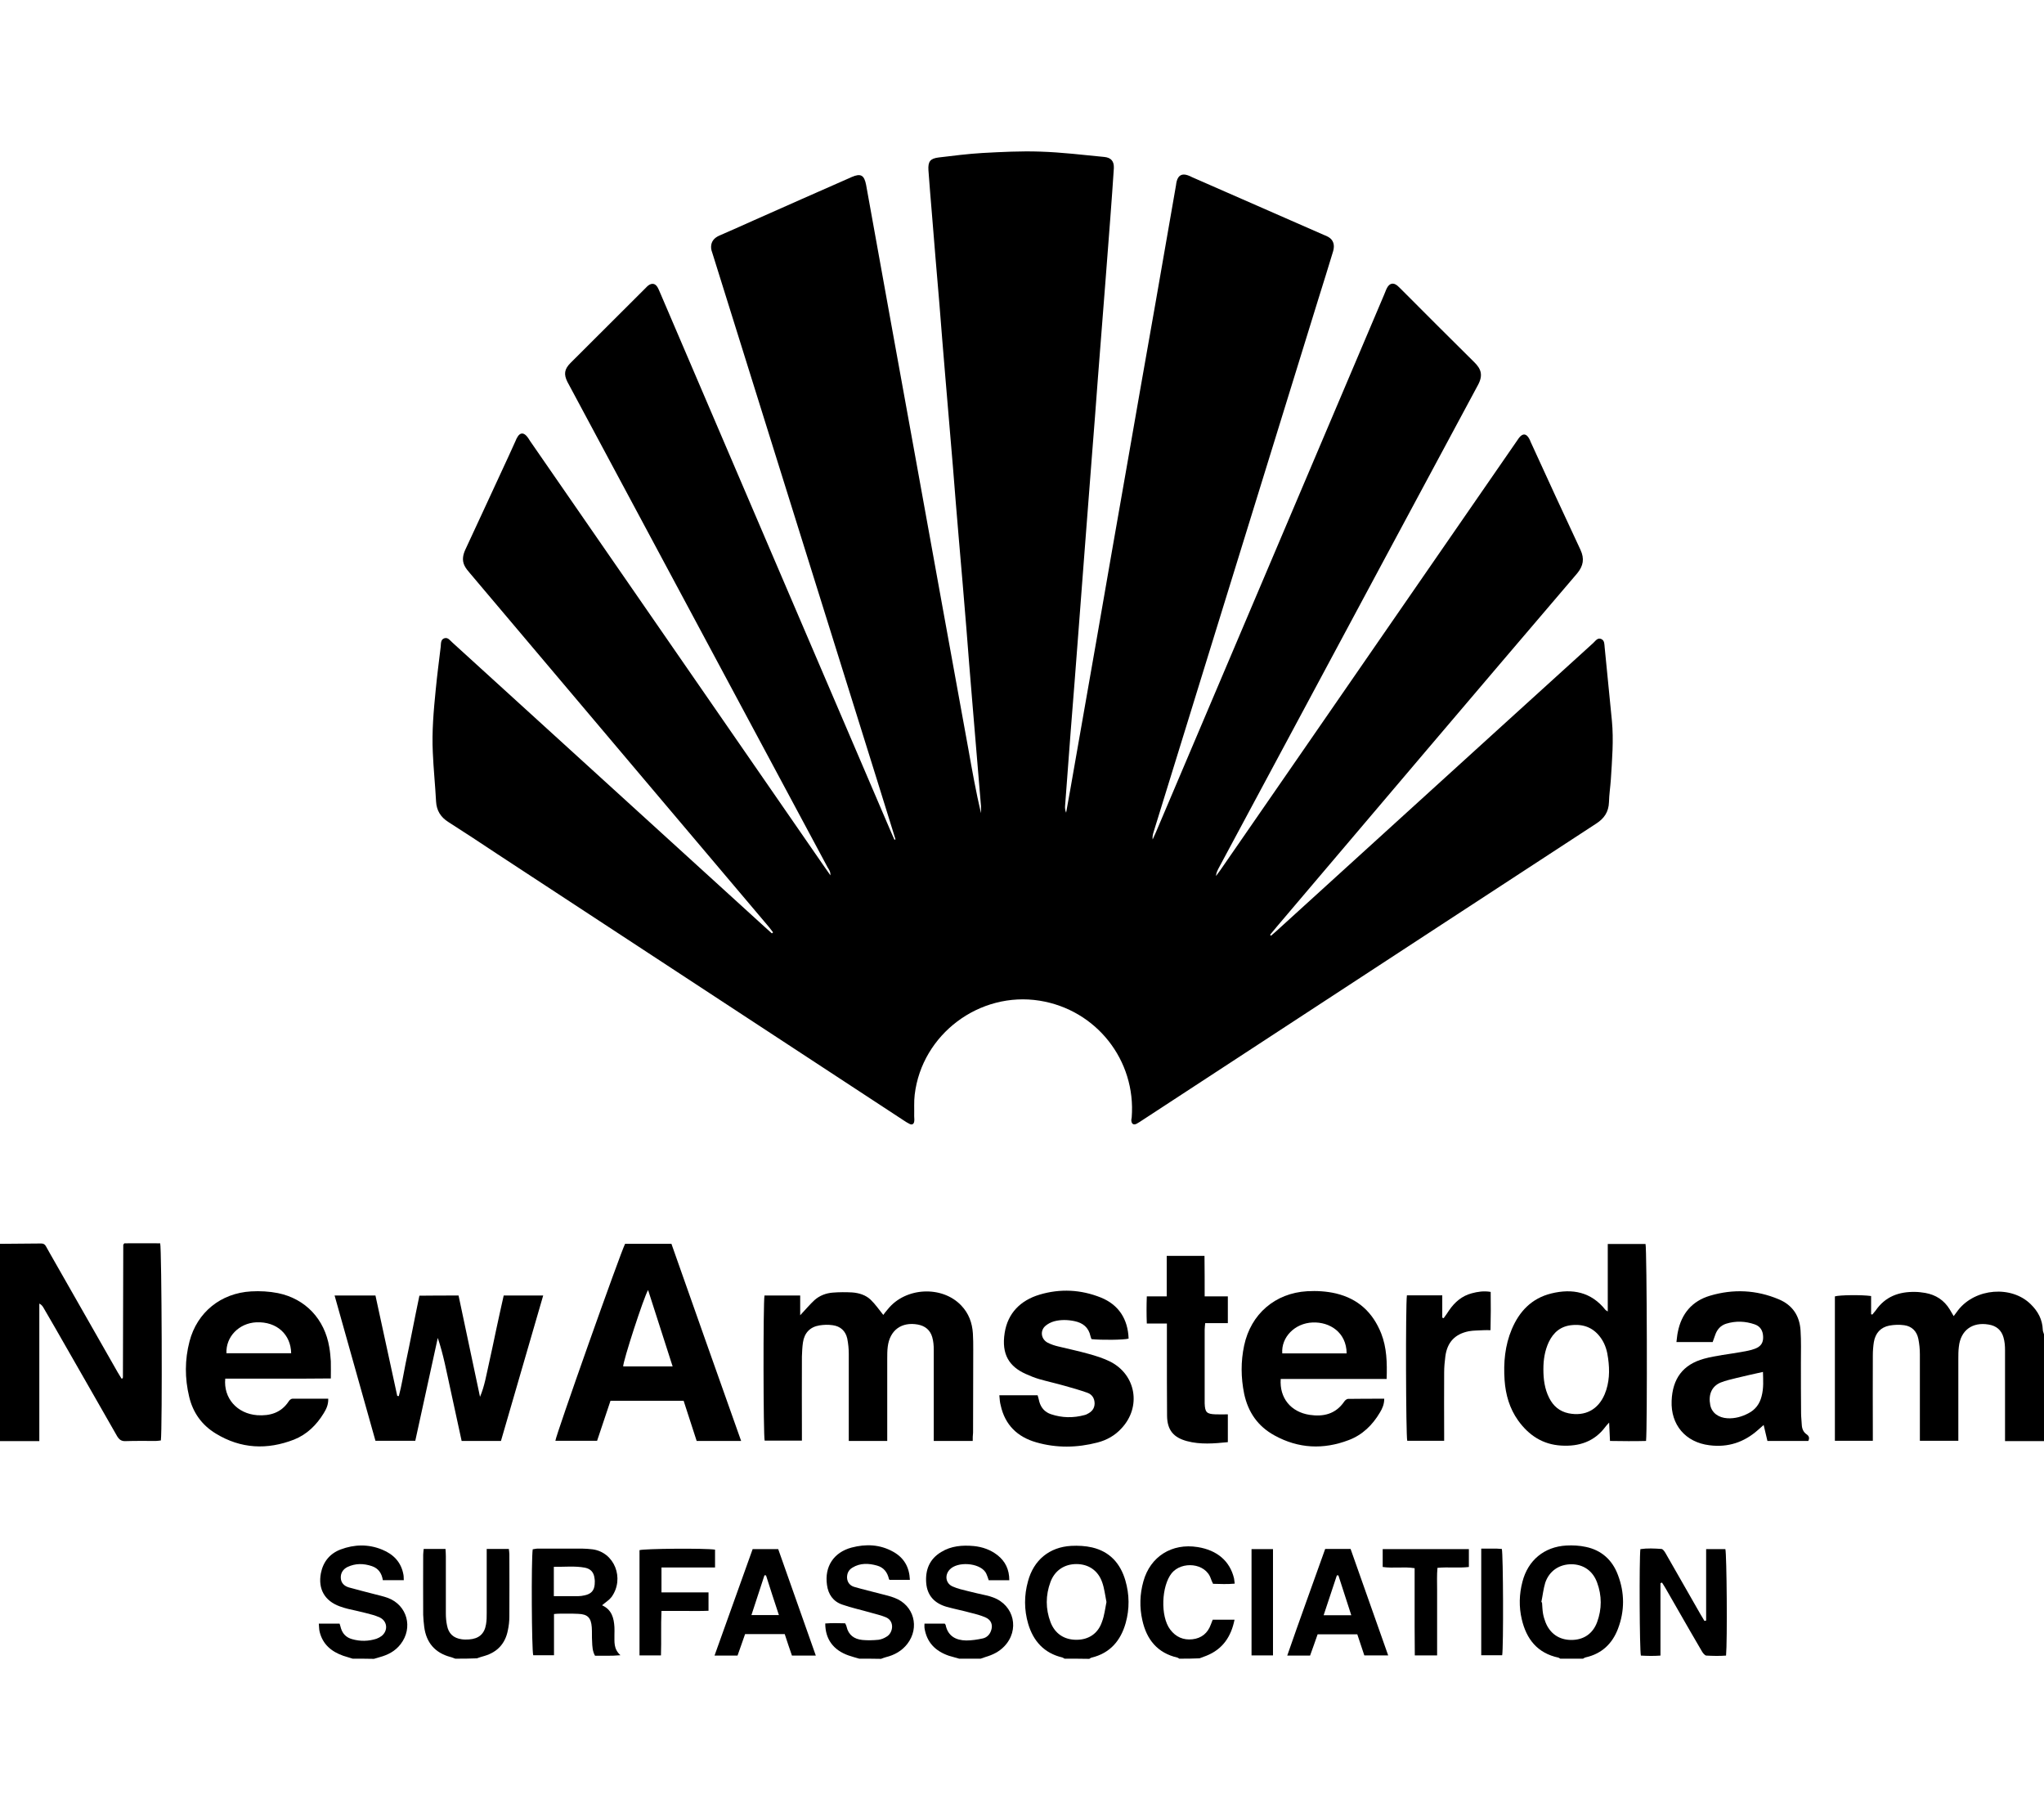 <?xml version="1.0" encoding="utf-8"?>
<!-- Generator: Adobe Illustrator 24.1.0, SVG Export Plug-In . SVG Version: 6.00 Build 0)  -->
<svg version="1.1" id="Laag_1" xmlns="http://www.w3.org/2000/svg" xmlns:xlink="http://www.w3.org/1999/xlink" x="0px" y="0px"
	 viewBox="0 0 1190.6 1053.1" style="enable-background:new 0 0 1190.6 1053.1;" xml:space="preserve">
<style type="text/css">
	.st0{display:none;}
	.st1{display:inline;}
</style>
<g class="st0">
	<path class="st1" d="M1000.5,926.8c-4.9-12-8.8-27.2-12.4-41l0,0L839.7,326.1h-44.4l-97.4,368h-58.5l0.4-1.7l43.3-164.8l95.6-360
		c0,0,5.9-19.7,9.3-28c10.8-24.2,16.2-31.4,43.1-31.4V85.2H695.4v23.2c15.3-0.9,34.1,3.6,34.1,22.4c0,5.3-3.8,22.7-9.5,45.7
		c0.3-0.1-15.7,56.1-18.5,66.8l-66.6,251.5l-84.1-315.9c-6.1-24.1-10.2-42.5-10.2-47.7c0-18.8,16.9-23.3,32.2-22.4V85.5H347.7
		L196.3,657.6c0,0-5.9,19.7-9.4,28c-10.8,24.2-16.2,31.4-43.1,31.4l0,23.1h135.8v-23.2c-15.3,0.9-34.1-3.6-34.1-22.4
		c0-5.3,3.8-22.7,9.5-45.7c-0.3,0.1,39.6-148.1,44.2-165.3h133.8l43.7,163.3c6.1,24.1,10.2,42.5,10.2,47.7
		c0,18.8-16.9,23.3-32.2,22.4v23.2h115.8l-42,158.6c0,0-5.9,19.7-9.3,28C508.3,951,503,958.2,476,958.2l0,23.1h120.2l0,0H727v-23.2
		c-15.3,0.9-34.1-3.6-34.1-22.4c0-5.3,3.8-22.7,9.5-45.7c-0.3,0.1,28.8-108.2,40.2-150.4h141.8L924,888
		c6.1,24.1,10.2,42.5,10.2,47.7c0,18.8-16.9,23.3-32.2,22.4v23.2h141.5v-23.1C1016.7,958.2,1011.3,951,1000.5,926.8z M366,231
		l56,211.4H310L366,231z M547.6,662.8c-4.9-12-8.8-27.2-12.4-41l0,0L404.4,130.5h33.2c26.9,0,32.3,7.2,43.1,31.4
		c4.7,11.4,10,31.8,13.6,45.7l108.4,410.6l-20,75.7C562.5,692.4,557.2,684.4,547.6,662.8z M643.7,898.7c0,0-5.9,19.7-9.3,28
		c-10.2,23-10.6,30.6-34,31.3c-13.7-0.6-22.7-6.2-22.7-22.5c0-5.3,3.8-22.7,9.5-45.7c-0.3,0.1,28.8-108.2,40.2-150.4h58.5
		L643.7,898.7z M754.2,694.2l59.3-222l58.7,222H754.2z"/>
</g>
<g>
	<path d="M0,724.4c8-0.1,16-0.1,24-0.2c1.3,0,2.2,0.5,2.8,1.7c0.7,1.4,1.6,2.7,2.3,4.1c13.2,23.1,26.3,46.2,39.5,69.3
		c0.7,1.2,1.5,2.5,2.2,3.6c0.3-0.1,0.4-0.1,0.5-0.1c0.1-0.1,0.2-0.2,0.2-0.3c0.1-0.2,0.1-0.5,0.1-0.8c0.1-25.6,0.1-51.1,0.2-76.7
		c0-0.1,0.1-0.2,0.6-0.9c6.7-0.1,13.9,0,20.9,0c0.9,3,1.3,107.8,0.4,114.8c-0.9,0.1-1.9,0.3-2.9,0.3c-5.9,0-11.8-0.1-17.7,0.1
		c-2.4,0.1-3.7-0.9-4.9-2.9c-12-21.1-24.1-42.1-36.1-63.1c-2.3-4-4.6-8-6.9-11.9c-0.5-0.8-1.1-1.6-2.3-2.2c0,26.5,0,53,0,80.1
		c-7.9,0-15.5,0-23,0C0,801,0,762.7,0,724.4z"/>
	<path d="M1190.6,839.3c-7.4,0-14.9,0-22.7,0c0-1.8,0-3.2,0-4.6c0-16.1,0-32.2,0-48.4c0-2.5-0.2-5-0.9-7.4c-1.2-4.3-4.2-6.8-8.7-7.5
		c-9.5-1.6-16.3,3.4-17.3,13c-0.3,2.3-0.3,4.7-0.3,7.1c0,14.3,0,28.6,0,42.9c0,1.5,0,3.1,0,4.7c-7.7,0-14.8,0-22.4,0
		c0-1.6,0-3,0-4.4c0-15.3,0-30.7,0-46c0-3-0.3-6-0.9-9c-0.9-4.4-3.8-7.3-8.2-7.9c-2.8-0.4-5.8-0.3-8.6,0.2c-5.2,1-8.2,4.4-9.1,9.6
		c-0.4,2.6-0.6,5.2-0.6,7.8c-0.1,14.9,0,29.9,0,44.8c0,1.5,0,3.1,0,4.9c-7.5,0-14.7,0-22.1,0c0-28.1,0-56.1,0-84.1
		c2.7-0.8,15.4-1,21.1-0.2c0,3.5,0,7,0,10.6c0.2,0.1,0.5,0.1,0.7,0.2c0.6-0.8,1.3-1.5,1.9-2.3c5.6-8.2,13.6-11.1,23.1-10.9
		c2,0,3.9,0.3,5.9,0.6c6.1,1.1,10.9,4.2,14.2,9.6c0.7,1.1,1.3,2.3,2.3,3.9c1-1.3,1.8-2.4,2.6-3.5c10-12.8,31.1-14.5,42.3-3.4
		c4.2,4.1,6.8,8.9,7,14.9c0,0.9,0.5,1.7,0.7,2.6C1190.6,797.9,1190.6,818.6,1190.6,839.3z"/>
	<path d="M620.1,966c-0.4-0.2-0.9-0.6-1.3-0.7c-10.6-2.5-16.9-9.5-19.9-19.6c-2.4-8.2-2.4-16.6-0.1-24.8
		c3.3-12.3,12.4-19.9,25.2-20.6c4-0.2,8.2,0,12.1,0.9c10.3,2.4,16.5,9.3,19.4,19.2c2.4,8.2,2.5,16.6,0.2,24.8
		c-2.9,10.3-9.1,17.6-19.9,20.2c-0.5,0.1-0.9,0.5-1.3,0.7C629.5,966,624.8,966,620.1,966z M644.5,933c-0.8-3.9-1.2-7.9-2.5-11.5
		c-2.4-6.9-8-10.6-15-10.6c-7,0-12.6,3.7-15.1,10.4c-2.9,7.8-2.9,15.7,0,23.4c2.6,6.8,8,10.3,15.1,10.3c7.1,0,12.6-3.6,14.9-10.5
		C643.3,940.9,643.7,936.9,644.5,933z"/>
	<path d="M908.8,966c-0.3-0.2-0.7-0.5-1-0.6c-12.3-2.6-18.7-10.8-21.4-22.4c-1.7-7.2-1.5-14.6,0.4-21.8
		c3.2-12.5,12.7-20.4,25.6-21.1c3.8-0.2,7.6,0,11.3,0.8c9.2,1.9,15.5,7.7,18.7,16.3c4,10.4,4,21.1,0,31.5
		c-3.3,8.6-9.4,14.4-18.6,16.5c-0.6,0.1-1.2,0.5-1.7,0.8C917.8,966,913.3,966,908.8,966z M897.8,933.1c0.1,0,0.3,0.1,0.4,0.1
		c0.2,2.2,0.2,4.4,0.6,6.6c0.3,1.7,0.8,3.3,1.4,4.9c2.6,6.7,8,10.4,15.1,10.4c7.1,0,12.5-3.6,15-10.4c2.8-7.6,2.8-15.4,0-23
		c-2.5-6.9-8-10.6-14.9-10.7c-7.1,0-12.9,3.8-15.3,10.7C899,925.3,898.6,929.2,897.8,933.1z"/>
	<path d="M558.7,966c-2-0.6-4-1.1-6-1.7c-7.8-2.7-12.9-7.7-14.2-16.2c-0.1-0.7,0-1.5,0-2.5c4.1,0,8,0,11.8,0
		c0.2,0.3,0.4,0.5,0.5,0.7c1.3,6.5,5.9,9,12,9.1c3.2,0,6.5-0.5,9.7-1.2c2.2-0.5,3.9-2.1,4.7-4.3c1.3-3.3,0.3-6.4-3.1-7.9
		c-2.7-1.2-5.7-2-8.6-2.7c-4.7-1.3-9.4-2.2-14.1-3.5c-6.9-2-11.3-6.4-11.9-13.9c-0.6-7.7,2-14,8.7-18c5.8-3.6,12.4-4.1,19-3.5
		c5,0.5,9.7,2.1,13.8,5.3c4.6,3.6,6.9,8.4,6.9,14.6c-4.1,0-7.9,0-12,0c-0.2-0.6-0.4-1.2-0.6-1.8c-0.4-1-0.7-2-1.3-2.9
		c-3.7-5.5-16.4-6.4-20.9-1.4c-3,3.3-2.2,8.1,1.9,9.8c2.7,1.2,5.7,1.9,8.6,2.6c3.5,0.9,7.1,1.7,10.7,2.5c1.4,0.3,2.8,0.7,4.1,1.2
		c12.4,4.5,15.7,19.1,6.5,28.6c-3,3.1-6.7,4.9-10.8,6.1c-1,0.3-1.9,0.7-2.9,1C567.1,966,562.9,966,558.7,966z"/>
	<path d="M205.4,966c-1.8-0.6-3.7-1.1-5.5-1.7c-6.8-2.4-11.9-6.6-13.7-13.9c-0.4-1.5-0.3-3-0.5-4.8c4.3,0,8.1,0,12.1,0
		c0.3,1,0.6,1.8,0.8,2.7c1,3.3,3.2,5.4,6.4,6.3c4.8,1.4,9.6,1.3,14.3-0.2c1.1-0.4,2.2-1,3.1-1.7c3.8-3.2,3.2-8.6-1.2-10.7
		c-2.6-1.2-5.4-1.9-8.2-2.6c-3.4-0.9-6.9-1.6-10.3-2.4c-1.6-0.4-3.3-0.9-4.9-1.5c-8.7-3.2-12.6-10.1-10.9-19.2
		c1.3-6.7,5.2-11.5,11.5-13.9c8-3,16.2-3.2,24.2,0.1c6.6,2.7,11.1,7.3,12.4,14.6c0.2,1,0.1,2,0.2,3.2c-4.1,0-8,0-12.2,0
		c-0.6-3.9-2.5-6.9-6.4-8.2c-4.8-1.6-9.5-1.7-14.2,0.5c-2.6,1.3-4,3.5-3.9,6.3c0.1,3,2,4.8,4.7,5.6c4.9,1.4,9.9,2.6,14.8,3.9
		c2.7,0.7,5.4,1.3,7.9,2.2c11.3,4.2,14.9,17.4,7.4,27c-3.1,4-7.3,6.2-12.1,7.5c-1.1,0.3-2.2,0.7-3.4,1
		C213.8,966,209.6,966,205.4,966z"/>
	<path d="M500.5,966c-2.1-0.6-4.3-1.2-6.3-1.9c-8.8-3.1-13.5-9.5-13.5-18.6c3.8-0.3,7.7-0.2,11.6-0.1c0.3,0.7,0.7,1.3,0.8,1.9
		c1.1,4.9,4.4,7.3,9.2,7.8c3.1,0.3,6.3,0.2,9.4-0.1c1.6-0.2,3.3-0.9,4.7-1.8c3.8-2.1,5-9.2-0.6-11.4c-2.8-1.1-5.7-1.8-8.6-2.6
		c-5.5-1.6-11.2-2.8-16.6-4.7c-5.3-1.8-8.2-6-8.9-11.5c-1.5-10.6,3.9-18.9,14.3-21.7c8.4-2.2,16.6-1.9,24.4,2.5
		c6.2,3.5,9.3,8.9,9.6,16.3c-4,0-7.9,0-11.8,0c-0.1-0.1-0.4-0.3-0.4-0.5c-0.9-3.9-3-6.7-6.9-7.8c-4.9-1.4-9.9-1.6-14.4,1.2
		c-2.2,1.3-3.2,3.4-3.1,6c0.2,2.7,1.8,4.5,4.2,5.2c5.1,1.5,10.4,2.7,15.6,4.1c2.7,0.7,5.4,1.3,7.9,2.3c11.2,4.2,14.8,17.2,7.4,26.8
		c-3.2,4.1-7.5,6.5-12.4,7.7c-1,0.3-1.9,0.6-2.9,1C508.8,966,504.7,966,500.5,966z"/>
	<path d="M265.2,966c-1-0.3-1.9-0.8-2.9-1c-8.9-2.4-14-8.3-15.2-17.5c-0.3-2.3-0.5-4.7-0.6-7.1c-0.1-11.7,0-23.3,0-35
		c0-1,0.2-2,0.3-3.3c4.2,0,8.3,0,12.7,0c0.1,1.5,0.2,2.8,0.2,4.2c0,11.1,0,22.3,0,33.4c0,2.3,0.2,4.7,0.7,7c0.9,4.7,3.7,7.3,8.5,8
		c1.4,0.2,2.9,0.2,4.3,0.1c5.7-0.4,9-3.2,9.9-8.8c0.4-2.2,0.4-4.4,0.4-6.7c0-10.9,0-21.8,0-32.6c0-1.4,0-2.8,0-4.6
		c4.5,0,8.6,0,12.9,0c0.1,1.1,0.3,2.1,0.3,3.1c0,12.1,0.1,24.1,0,36.2c0,2.7-0.3,5.5-0.9,8.2c-1.5,7.6-6.1,12.6-13.6,14.8
		c-1.5,0.4-3,0.9-4.4,1.4C273.6,966,269.4,966,265.2,966z"/>
	<path d="M686.9,966c-0.3-0.2-0.7-0.5-1-0.6c-11.7-2.7-18-10.5-20.5-21.8c-1.7-7.5-1.5-15.1,0.6-22.6c4-14.5,16.6-22.4,31.6-20
		c11.4,1.8,18.8,8.2,21.2,18.2c0.2,0.9,0.2,1.8,0.4,3.1c-4.3,0.4-8.4,0.2-12.6,0.1c-0.5-1.1-1-2-1.3-3c-3.1-9.3-17-10.3-22.8-3.2
		c-6,7.5-6.7,25.1-0.9,32.8c3.3,4.4,7.7,6.3,13,5.7c5.3-0.6,8.9-3.6,10.7-8.6c0.3-0.9,0.7-1.7,1.1-2.8c4.1,0,8.2,0,12.7,0
		c-2,9.9-6.9,17.2-16.4,21c-1.3,0.5-2.7,1-4,1.5C694.8,966,690.9,966,686.9,966z"/>
	<path d="M521.6,488.8c-3.7-12-7.5-24-11.2-36c-31.7-101.5-63.5-203.1-95.2-304.6c-0.5-1.5-1.1-3-1-4.6c0.1-3,1.8-5,4.6-6.3
		c6.7-2.9,13.4-5.9,20.1-8.9c18.7-8.3,37.4-16.6,56.1-24.8c0.4-0.2,0.7-0.3,1.1-0.5c5.3-2.3,7.3-1.1,8.4,4.6
		c9.7,53.8,19.4,107.5,29.2,161.3c10.1,55.8,20.2,111.6,30.4,167.5c2.2,12.4,4.4,24.7,7.3,37.1c0-1.4,0.1-2.9,0-4.3
		c-1.7-20.4-3.4-40.8-5.1-61.1c-1.2-14.1-2.3-28.2-3.4-42.3c-1.4-17.4-2.9-34.7-4.4-52.1c-1.2-13.8-2.3-27.7-3.4-41.5
		c-1.5-17.8-3-35.5-4.5-53.3c-1.2-14-2.3-28-3.4-41.9c-1.5-17.6-3-35.3-4.4-52.9c-0.7-8.4-1.4-16.7-2-25.1c-0.3-5,1-6.8,6-7.4
		c8.5-1,16.9-2.1,25.4-2.6c11.2-0.6,22.5-1.2,33.8-0.8c12.4,0.4,24.8,1.9,37.2,3.1c4,0.4,5.8,2.5,5.6,6.6c-0.6,9.4-1.3,18.8-2,28.2
		c-0.9,12.2-1.9,24.3-2.8,36.5c-1.5,19.2-3,38.4-4.5,57.6c-1.1,14.8-2.2,29.5-3.4,44.3c-1.5,19.5-3,38.9-4.5,58.4
		c-1.2,15.3-2.3,30.6-3.5,45.9c-1.4,18.8-2.9,37.6-4.4,56.5c-1.1,14.6-2.2,29.3-3.3,43.9c-0.1,1.3,0,2.6,0.6,4
		c0.8-4.6,1.7-9.3,2.5-13.9c5.2-29.7,10.4-59.4,15.6-89c5.6-32.3,11.2-64.5,16.9-96.8c5.6-32.3,11.3-64.5,17-96.8
		c4-23,8-45.9,12-68.9c0.1-0.8,0.2-1.6,0.4-2.3c0.9-3.5,3.1-4.7,6.5-3.5c0.9,0.3,1.7,0.7,2.5,1.1c25.6,11.2,51.1,22.4,76.7,33.6
		c1,0.4,2,0.8,2.8,1.3c2.8,1.7,3.7,4.6,2.6,8.3c-2.8,9.3-5.7,18.5-8.6,27.8c-32,103.5-64,207-96,310.5c-0.4,1.3-0.7,2.7-0.5,4.2
		c0.6-1.4,1.3-2.8,1.9-4.2c44.3-104.3,88.6-208.7,132.9-313c0.6-1.3,1-2.7,1.7-4c1.5-2.8,3.7-3.3,6.1-1.3c0.8,0.7,1.5,1.4,2.3,2.2
		c14.2,14.2,28.3,28.4,42.6,42.5c3.7,3.7,5.2,7.3,1.9,13.3c-36.3,67.4-72.4,134.9-108.6,202.3c-14.1,26.3-28.3,52.7-42.4,79
		c-0.7,1.4-1.4,2.7-1.5,4.5c0.8-1.1,1.7-2.3,2.5-3.4c31.5-45.6,63.1-91.2,94.6-136.9c25.9-37.4,51.7-74.8,77.6-112.3
		c0.6-0.9,1.2-1.8,1.8-2.6c2.2-2.8,4.3-2.6,6,0.6c0.3,0.6,0.6,1.2,0.8,1.8c9.6,21,19.2,41.9,29,62.8c2.4,5.2,1.7,9.3-1.9,13.7
		C860.2,402.4,802,471,743.8,539.6c-1.3,1.6-2.7,3.2-4,4.8c0.2,0.2,0.4,0.4,0.5,0.6c1-0.9,2-1.7,3-2.6
		c43.8-39.8,87.5-79.6,131.3-119.4c17.8-16.1,35.5-32.3,53.3-48.4c1.4-1.2,2.6-3.5,4.9-2.4c1.9,0.9,1.7,3.1,1.9,4.9
		c1.4,14.2,2.8,28.4,4.2,42.6c1.1,11.4,0.1,22.8-0.6,34.2c-0.3,4.4-1,8.9-1.1,13.3c-0.2,5.7-2.8,9.5-7.5,12.5
		c-30.1,19.6-60.2,39.3-90.2,58.9c-57.9,37.9-115.9,75.7-173.8,113.6c-1.2,0.8-2.4,1.6-3.7,2.3c-1.7,0.8-2.8,0.1-3-1.7
		c-0.1-0.6,0.1-1.3,0.2-2c2.6-33.3-20.6-62.7-53.6-68c-35-5.6-68.6,19.5-72.8,54.7c-0.5,4.1-0.2,8.4-0.3,12.6c0,1,0.2,2.1,0,3.1
		c-0.2,1.4-1.2,2.1-2.6,1.4c-1.3-0.6-2.5-1.4-3.7-2.2c-78.9-51.7-157.7-103.3-236.5-155c-9.5-6.3-19-12.6-28.6-18.7
		c-4.4-2.8-6.8-6.6-7.1-11.9c-0.5-9.6-1.5-19.1-1.9-28.6c-0.6-12.2,0.5-24.4,1.7-36.5c0.8-8.3,1.9-16.7,2.9-25
		c0.2-1.9-0.1-4.3,2.2-5c2.1-0.6,3.2,1.3,4.6,2.5c60.7,55.3,121.4,110.5,182.1,165.8c1.3,1.2,2.7,2.4,4,3.6c0.2-0.2,0.5-0.4,0.7-0.6
		c-0.8-1-1.6-2.1-2.4-3.1c-24.5-28.9-48.9-57.9-73.4-86.8c-33.6-39.7-67.2-79.5-100.8-119.3c-1.2-1.4-2.4-2.8-3.2-4.5
		c-1.4-3-0.9-6,0.5-9.1c7.2-15.4,14.3-30.9,21.5-46.4c2.6-5.6,5.2-11.2,7.7-16.8c0.4-1,0.8-1.9,1.4-2.8c1.4-2.1,3.1-2.3,4.9-0.5
		c0.9,0.9,1.6,2.1,2.3,3.2c56.9,82.3,113.8,164.6,170.7,246.9c1.3,1.8,2.5,3.6,4.2,6c0.1-2.3-0.9-3.4-1.6-4.6
		c-17-31.8-34-63.5-51.1-95.3c-33-61.6-66-123.1-99-184.7c-0.5-0.9-1-1.8-1.5-2.8c-2.2-4.4-1.8-7.4,1.8-11
		c14.6-14.6,29.1-29.1,43.7-43.6c0.6-0.6,1.1-1.2,1.7-1.6c2.1-1.5,4-1.1,5.3,1.1c0.7,1.2,1.2,2.6,1.8,3.9
		c44.6,104.1,89.1,208.2,133.7,312.2c0.8,1.9,1.7,3.8,2.5,5.7C521.2,489,521.4,488.9,521.6,488.8z"/>
	<path d="M566.6,839.2c-7.8,0-15,0-22.7,0c0-1.5,0-2.9,0-4.3c0-16.3,0-32.5,0-48.8c0-2.5-0.2-5-0.9-7.4c-1.2-4.1-4.1-6.5-8.4-7.3
		c-9.5-1.7-16.3,3.3-17.5,12.9c-0.3,2.3-0.3,4.7-0.3,7.1c0,14.4,0,28.8,0,43.3c0,1.4,0,2.8,0,4.5c-7.6,0-14.7,0-22.4,0
		c0-1.5,0-2.9,0-4.3c0-15.5,0-30.9,0-46.4c0-3-0.3-6-0.9-9c-1-4.4-4-7.1-8.4-7.7c-2.6-0.4-5.3-0.3-7.8,0.1c-5.5,0.9-8.8,4.4-9.6,10
		c-0.4,2.7-0.5,5.5-0.6,8.2c-0.1,14.7,0,29.4,0,44c0,1.6,0,3.1,0,4.9c-7.5,0-14.6,0-21.7,0c-0.8-2.9-0.9-80.1-0.1-84.5
		c6.7,0,13.5,0,20.8,0c0,3.6,0,7.1,0,11.5c3.2-3.4,5.6-6.3,8.3-8.8c3-2.7,6.8-4.1,10.7-4.4c3.8-0.3,7.6-0.3,11.3-0.1
		c4,0.3,7.9,1.5,10.8,4.3c2.7,2.6,4.8,5.7,7.3,8.8c0.8-1.1,1.7-2.3,2.7-3.4c10.3-12.8,31.6-13.8,42.7-2.1c4.4,4.6,6.4,10.1,6.8,16.3
		c0.2,3.1,0.2,6.3,0.2,9.4c0,16.1-0.1,32.2-0.1,48.4C566.6,836,566.6,837.4,566.6,839.2z"/>
	<path d="M431.7,839.2c-9.1,0-17.3,0-25.9,0c-2.5-7.8-5.1-15.6-7.6-23.4c-14.3,0-28.3,0-42.6,0c-2.6,7.7-5.2,15.4-7.8,23.3
		c-8.2,0-16.3,0-24.3,0c0.1-2.8,37.9-109.5,40.6-114.7c8.8,0,17.7,0,27,0C404.5,762.5,418,800.6,431.7,839.2z M391.8,795.8
		c-4.8-14.9-9.5-29.5-14.3-44.5c-2.5,4.1-14.7,41.7-14.5,44.5C372.4,795.8,381.8,795.8,391.8,795.8z"/>
	<path d="M267.1,754.5c4.2,19.9,8.3,39.4,12.5,59c2.7-6.3,3.7-12.9,5.2-19.4c1.5-6.5,2.8-13.1,4.2-19.6c1.4-6.6,2.9-13.3,4.4-20
		c7.7,0,15.1,0,23,0c-8.2,28.4-16.4,56.6-24.6,84.7c-7.7,0-15.2,0-22.9,0c-2.2-10.2-4.4-20.3-6.6-30.4c-2.2-9.9-4-19.9-7.3-29.6
		c-4.4,19.9-8.7,39.8-13.1,59.9c-7.8,0-15.3,0-23.2,0c-7.9-28.1-15.8-56.2-23.8-84.6c8.1,0,15.7,0,23.8,0c4.2,19.5,8.5,39,12.7,58.5
		c0.3,0,0.6,0,0.9,0.1c1.7-6.3,2.7-12.8,4-19.2c1.4-6.5,2.7-13.1,4-19.6c1.3-6.5,2.6-13.1,4-19.7C252,754.5,259.3,754.5,267.1,754.5
		z"/>
	<path d="M936.5,763.8c0-13.3,0-26.2,0-39.3c7.7,0,14.8,0,22,0c0.8,2.8,1.1,107.3,0.3,114.7c-6.8,0.2-13.7,0.1-21,0
		c-0.2-3.5-0.3-6.8-0.5-10.7c-1.1,1.2-1.7,1.8-2.2,2.5c-6.4,8.6-15.3,11.5-25.6,10.9c-10.9-0.6-19-6-25.2-14.6c-5-7-7.3-15-7.9-23.5
		c-0.7-10.2,0.2-20.2,4.2-29.7c4.4-10.4,11.6-18,23-20.8c12.3-3,23.2-0.9,31.5,9.5C935.3,763.1,935.7,763.2,936.5,763.8z M899,797.4
		c0,5.8,0.7,11.5,3.4,16.8c2.4,4.7,6,7.8,11.3,8.9c9.6,1.9,17.2-2.1,21-11.1c2.8-6.7,3-13.8,2-20.9c-0.5-4.1-1.6-8-3.9-11.4
		c-4-6-9.7-8.6-16.8-8c-6.7,0.5-11.1,4.1-13.9,10C899.8,786.7,899,791.9,899,797.4z"/>
	<path d="M807.7,803.1c-20.9,0-41.3,0-61.7,0c-0.8,11,5.8,19.2,16.8,20.9c8,1.2,15.1-0.4,20.1-7.6c0.5-0.8,1.5-1.7,2.4-1.7
		c6.9-0.1,13.8-0.1,21-0.1c0,3.2-1.1,5.7-2.5,8c-4.3,7.3-10.2,13.1-18.2,16.1c-14.7,5.6-29.2,5-43.2-2.7
		c-9.7-5.3-15.4-13.5-17.7-24.3c-1.9-9.4-2-18.7,0-28.1c3.9-18.3,18-30.5,36.7-31.6c5.6-0.3,11.2,0,16.8,1.3
		c12.9,3.1,21.4,11,26.3,23.2C807.8,784.9,808,793.6,807.7,803.1z M784.4,788.2c-0.1-12.3-9.9-18.4-19.8-18
		c-10.4,0.4-18.4,8.6-17.7,18C759.3,788.2,771.7,788.2,784.4,788.2z"/>
	<path d="M191.2,814.6c0.1,3.6-1.2,6.1-2.6,8.4c-4.2,6.9-9.8,12.4-17.3,15.4c-15.7,6.1-31,5.4-45.6-3.5c-8.2-5-13.3-12.2-15.5-21.4
		c-2.6-10.8-2.6-21.6,0.2-32.3c4.4-16.9,18.2-28.1,35.9-29.1c5.2-0.3,10.5,0,15.6,1c16.1,3.3,27.2,15.2,29.9,31.5
		c0.5,2.7,0.7,5.5,0.9,8.2c0.1,3.1,0,6.3,0,10c-5.2,0-10.3,0.1-15.3,0.1c-5.2,0-10.5,0-15.7,0c-5.1,0-10.2,0-15.3,0
		c-5.1,0-10.2,0-15.2,0c-1.1,11.4,6.9,20.4,18.6,21.3c7.5,0.5,14-1.4,18.4-8.1c0.4-0.7,1.4-1.5,2.1-1.5
		C177.1,814.6,184,814.6,191.2,814.6z M169.6,788.1c-0.2-10.8-8.2-18.5-20.3-18c-10.1,0.5-17.8,8.4-17.4,18
		C144.3,788.1,156.8,788.1,169.6,788.1z"/>
	<path d="M997.6,781.6c-6.9,0-13.7,0-21.1,0c0.3-2.1,0.4-4,0.8-5.8c2.1-10.7,8.3-18.1,18.8-21.2c13.5-4,26.9-3.4,40,2.1
		c8.1,3.4,12.2,9.7,12.7,18.3c0.4,6.1,0.2,12.3,0.2,18.5c0,9.8,0,19.7,0.1,29.5c0,2.2,0.3,4.4,0.4,6.7c0.1,2.3,0.9,4.4,2.9,5.7
		c1.4,1,1.7,2.2,0.9,3.8c-7.8,0-15.6,0-23.8,0c-0.7-3-1.4-5.9-2.2-9.3c-1.2,1.1-2.3,2-3.3,2.9c-8.1,7.2-17.5,10.3-28.3,8.9
		c-13.9-1.7-22.6-11.9-22-25.9c0.5-12.8,6.5-21.1,18.9-24.5c7-1.9,14.4-2.6,21.6-3.9c2.7-0.5,5.4-0.9,8-1.9c3.5-1.3,4.9-3.5,4.8-6.9
		c-0.1-3.5-1.5-6.1-4.9-7.3c-5.5-1.9-11.1-2.1-16.6-0.4c-3.2,1-5.3,3.3-6.4,6.5C998.6,778.8,998.1,780.2,997.6,781.6z M1026.9,799
		c-5.4,1.2-10.4,2.3-15.3,3.5c-3.2,0.8-6.4,1.5-9.4,2.7c-5.2,2.2-7.2,7.1-6,13.1c0.9,4.5,4.7,7.4,10.1,7.7c4.3,0.2,8.3-0.9,12.1-2.9
		c4.1-2.1,6.6-5.5,7.7-9.9C1027.4,808.4,1027,803.6,1026.9,799z"/>
	<path d="M582.1,812.6c7.7,0,14.9,0,22.3,0c0.4,1.3,0.7,2.5,1,3.8c1,3.5,3.2,6,6.7,7.2c6.5,2.2,13.1,2.3,19.7,0.5
		c0.5-0.1,1-0.3,1.5-0.6c2.5-1.2,4.2-3,4.3-6c0-3.2-1.5-5.4-4.3-6.4c-4.3-1.5-8.7-2.8-13.1-4c-4.9-1.4-9.9-2.5-14.8-3.9
		c-2.8-0.8-5.4-1.9-8.1-3.1c-9.2-4.2-14.1-11.1-12.1-23.8c1.8-11.6,9.3-19,20.3-22.3c12-3.6,24.1-3,35.8,1.7
		c10.3,4.2,15.7,12.5,16.1,23.9c-2.7,0.8-16.1,0.9-21.6,0.3c-0.2-0.5-0.5-1.1-0.6-1.7c-1.1-5.2-4.5-7.8-9.4-8.8
		c-3.9-0.8-7.9-0.9-11.7,0.1c-1.9,0.5-4,1.6-5.4,2.9c-3,2.9-2.2,7.6,1.6,9.6c2,1,4.1,1.7,6.3,2.2c5.7,1.4,11.5,2.6,17.2,4.2
		c4.4,1.2,8.9,2.6,12.9,4.6c15.1,7.7,18.2,26.4,6.6,38.8c-3.8,4.2-8.6,6.9-14,8.3c-11.9,3.1-23.9,3.3-35.7-0.1
		c-10.9-3.1-18.2-10.1-20.7-21.5C582.4,816.7,582.3,814.9,582.1,812.6z"/>
	<path d="M701.7,755c4.8,0,9,0,13.5,0c0,5.3,0,10.2,0,15.6c-4.4,0-8.6,0-13.2,0c-0.1,1.5-0.3,2.6-0.3,3.8c0,13.9,0,27.8,0,41.7
		c0,0.4,0,0.8,0,1.2c0.2,5.2,1.1,6.2,6.3,6.4c2.3,0.1,4.7,0,7.2,0c0,5.6,0,10.8,0,16.2c-8,0.8-16,1.5-23.8-0.6
		c-7.9-2.1-11.5-6.5-11.6-14.7c-0.1-13.2-0.1-26.5-0.1-39.7c0-4.6,0-9.1,0-14.1c-4,0-7.6,0-11.7,0c-0.2-5.4-0.2-10.4,0-15.8
		c3.9,0,7.5,0,11.6,0c0-8,0-15.7,0-23.6c7.5,0,14.5,0,22,0C701.7,739.3,701.7,746.9,701.7,755z"/>
	<path d="M819.5,754.4c6.9,0,13.5,0,20.6,0c0,4.4,0,8.7,0,13c0.3,0.1,0.5,0.2,0.8,0.3c1.1-1.5,2.2-3,3.2-4.6
		c3.3-4.8,7.5-8.4,13.2-9.9c3.4-0.9,6.9-1.5,11-0.8c0.1,7.3,0.1,14.6-0.1,22.3c-1.5,0-2.8-0.1-4,0c-2.9,0.2-5.8,0.1-8.6,0.6
		c-8.1,1.6-12.6,6.4-13.7,14.6c-0.4,3.1-0.7,6.3-0.7,9.4c-0.1,11.8,0,23.6,0,35.4c0,1.4,0,2.8,0,4.4c-7.5,0-14.5,0-21.5,0
		C818.9,836.3,818.7,760.3,819.5,754.4z"/>
	<path d="M993.8,943.8c0-13.8,0-27.6,0-41.6c4,0,7.6,0,11.2,0c0.8,2.8,1.2,53.6,0.4,62c-3.8,0.3-7.7,0.2-11.5,0
		c-0.9-0.1-1.8-1.3-2.4-2.2c-2.4-4-4.7-8.2-7.1-12.2c-4.8-8.3-9.5-16.6-14.3-24.9c-0.6-1.1-1.4-2.2-2-3.2c-0.3,0.1-0.5,0.1-0.6,0.2
		c-0.1,0.1-0.3,0.2-0.3,0.2c0,13.9,0,27.8,0,42.1c-4.1,0.3-7.8,0.2-11.4,0c-0.8-3-1-56.1-0.3-62c4-0.6,8.2-0.4,12.3-0.1
		c0.9,0.1,1.9,1.6,2.5,2.7c6.8,11.8,13.5,23.7,20.3,35.5c0.7,1.2,1.5,2.4,2.2,3.7C993.2,943.9,993.5,943.9,993.8,943.8z"/>
	<path d="M350.7,934.9c5.7,2.6,6.9,7.5,7.2,12.8c0.1,1.4,0,2.9,0,4.3c0.1,4-0.7,8.2,3.5,12c-5.6,0.5-10.1,0.2-14.8,0.3
		c-1.5-2.6-1.6-5.5-1.7-8.3c-0.2-2.7,0-5.5-0.2-8.3c-0.4-5.5-2.4-7.6-7.8-7.8c-3.8-0.2-7.6-0.1-11.4-0.1c-0.8,0-1.6,0.1-2.8,0.2
		c0,7.9,0,15.8,0,24c-4.4,0-8.2,0-12.1,0c-0.9-2.7-1.2-55.4-0.3-61.7c0.9-0.1,1.9-0.4,2.9-0.4c8.6,0,17.3,0,25.9,0
		c2,0,3.9,0.2,5.9,0.4c12.9,1.6,19,17,11.2,27.8C354.8,931.9,352.8,933.1,350.7,934.9z M322.6,929.6c5,0,9.6,0,14.1,0
		c1.3,0,2.6-0.2,3.9-0.5c3.7-0.8,5.5-2.7,5.8-6.4c0.1-1.2,0.1-2.4-0.1-3.5c-0.4-3.5-2.2-5.5-5.6-6.2c-5.9-1.1-11.9-0.4-18.1-0.5
		C322.6,918.4,322.6,923.7,322.6,929.6z"/>
	<path d="M771.9,902.1c5.1,0,9.7,0,14.8,0c7.3,20.6,14.5,41.1,21.9,62c-4.9,0-9.3,0-13.9,0c-1.3-4-2.7-8.1-4.1-12.3
		c-7.6,0-15.2,0-23.1,0c-1.4,4.1-2.9,8.2-4.4,12.4c-4.4,0-8.5,0-13.3,0C757,943.4,764.5,922.9,771.9,902.1z M787.1,940.7
		c-2.6-8-5-15.6-7.5-23.2c-0.3,0-0.6,0-0.9,0c-2.5,7.6-5,15.2-7.7,23.2C776.5,940.7,781.4,940.7,787.1,940.7z"/>
	<path d="M429.6,964.2c-4.8,0-8.8,0-13.4,0c7.4-20.8,14.8-41.4,22.2-62c5,0,9.8,0,14.9,0c7.3,20.6,14.6,41.2,21.9,62
		c-4.8,0-9.1,0-13.9,0c-1.4-4-2.8-8.2-4.2-12.5c-7.7,0-15.3,0-23.1,0C432.5,955.9,431.1,960.1,429.6,964.2z M446.2,917.5
		c-0.3,0-0.6,0-0.9-0.1c-2.5,7.6-5,15.3-7.6,23.2c5.5,0,10.5,0,16,0C451,932.6,448.6,925,446.2,917.5z"/>
	<path d="M385.3,912.9c0,5.1,0,9.6,0,14.5c9.2,0,18.2,0,27.4,0c0,3.7,0,6.9,0,10.7c-4.6,0.2-9.1,0.1-13.6,0.1c-4.4,0-8.9,0-13.8,0
		c-0.4,8.7,0,17.2-0.3,25.9c-4.3,0-8.2,0-12.5,0c0-20.5,0-40.9,0-61.3c2.7-0.9,38.1-1.2,44-0.3c0,3.3,0,6.6,0,10.4
		c-5.4,0-10.6,0-15.8,0C395.7,912.9,390.6,912.9,385.3,912.9z"/>
	<path d="M837.1,964.1c-4.5,0-8.5,0-13,0c0-5.6-0.1-11.2-0.1-16.7c0-5.6,0-11.3,0-16.9c0-5.6,0-11.2,0-17.2
		c-6.2-1-12.4,0.2-18.6-0.7c0-3.5,0-6.8,0-10.4c16.8,0,33.4,0,50.2,0c0,3.5,0,6.7,0,10.4c-5.9,0.7-11.9-0.1-18.3,0.5
		c-0.4,4.3-0.2,8.5-0.2,12.8c0,4.2,0,8.4,0,12.6c0,4.3,0,8.6,0,13C837.1,955.6,837.1,959.7,837.1,964.1z"/>
	<path d="M729,964.1c0-20.8,0-41.2,0-61.9c4.2,0,8.2,0,12.5,0c0,20.7,0,41.2,0,61.9C737.3,964.1,733.3,964.1,729,964.1z"/>
	<path d="M862.8,901.9c3.2,0,6.1,0,9,0c1,0,2,0.2,3,0.2c0.8,3.1,1,57.2,0.2,61.9c-3.9,0-7.9,0-12.2,0
		C862.8,943.5,862.8,923,862.8,901.9z"/>
</g>
</svg>
